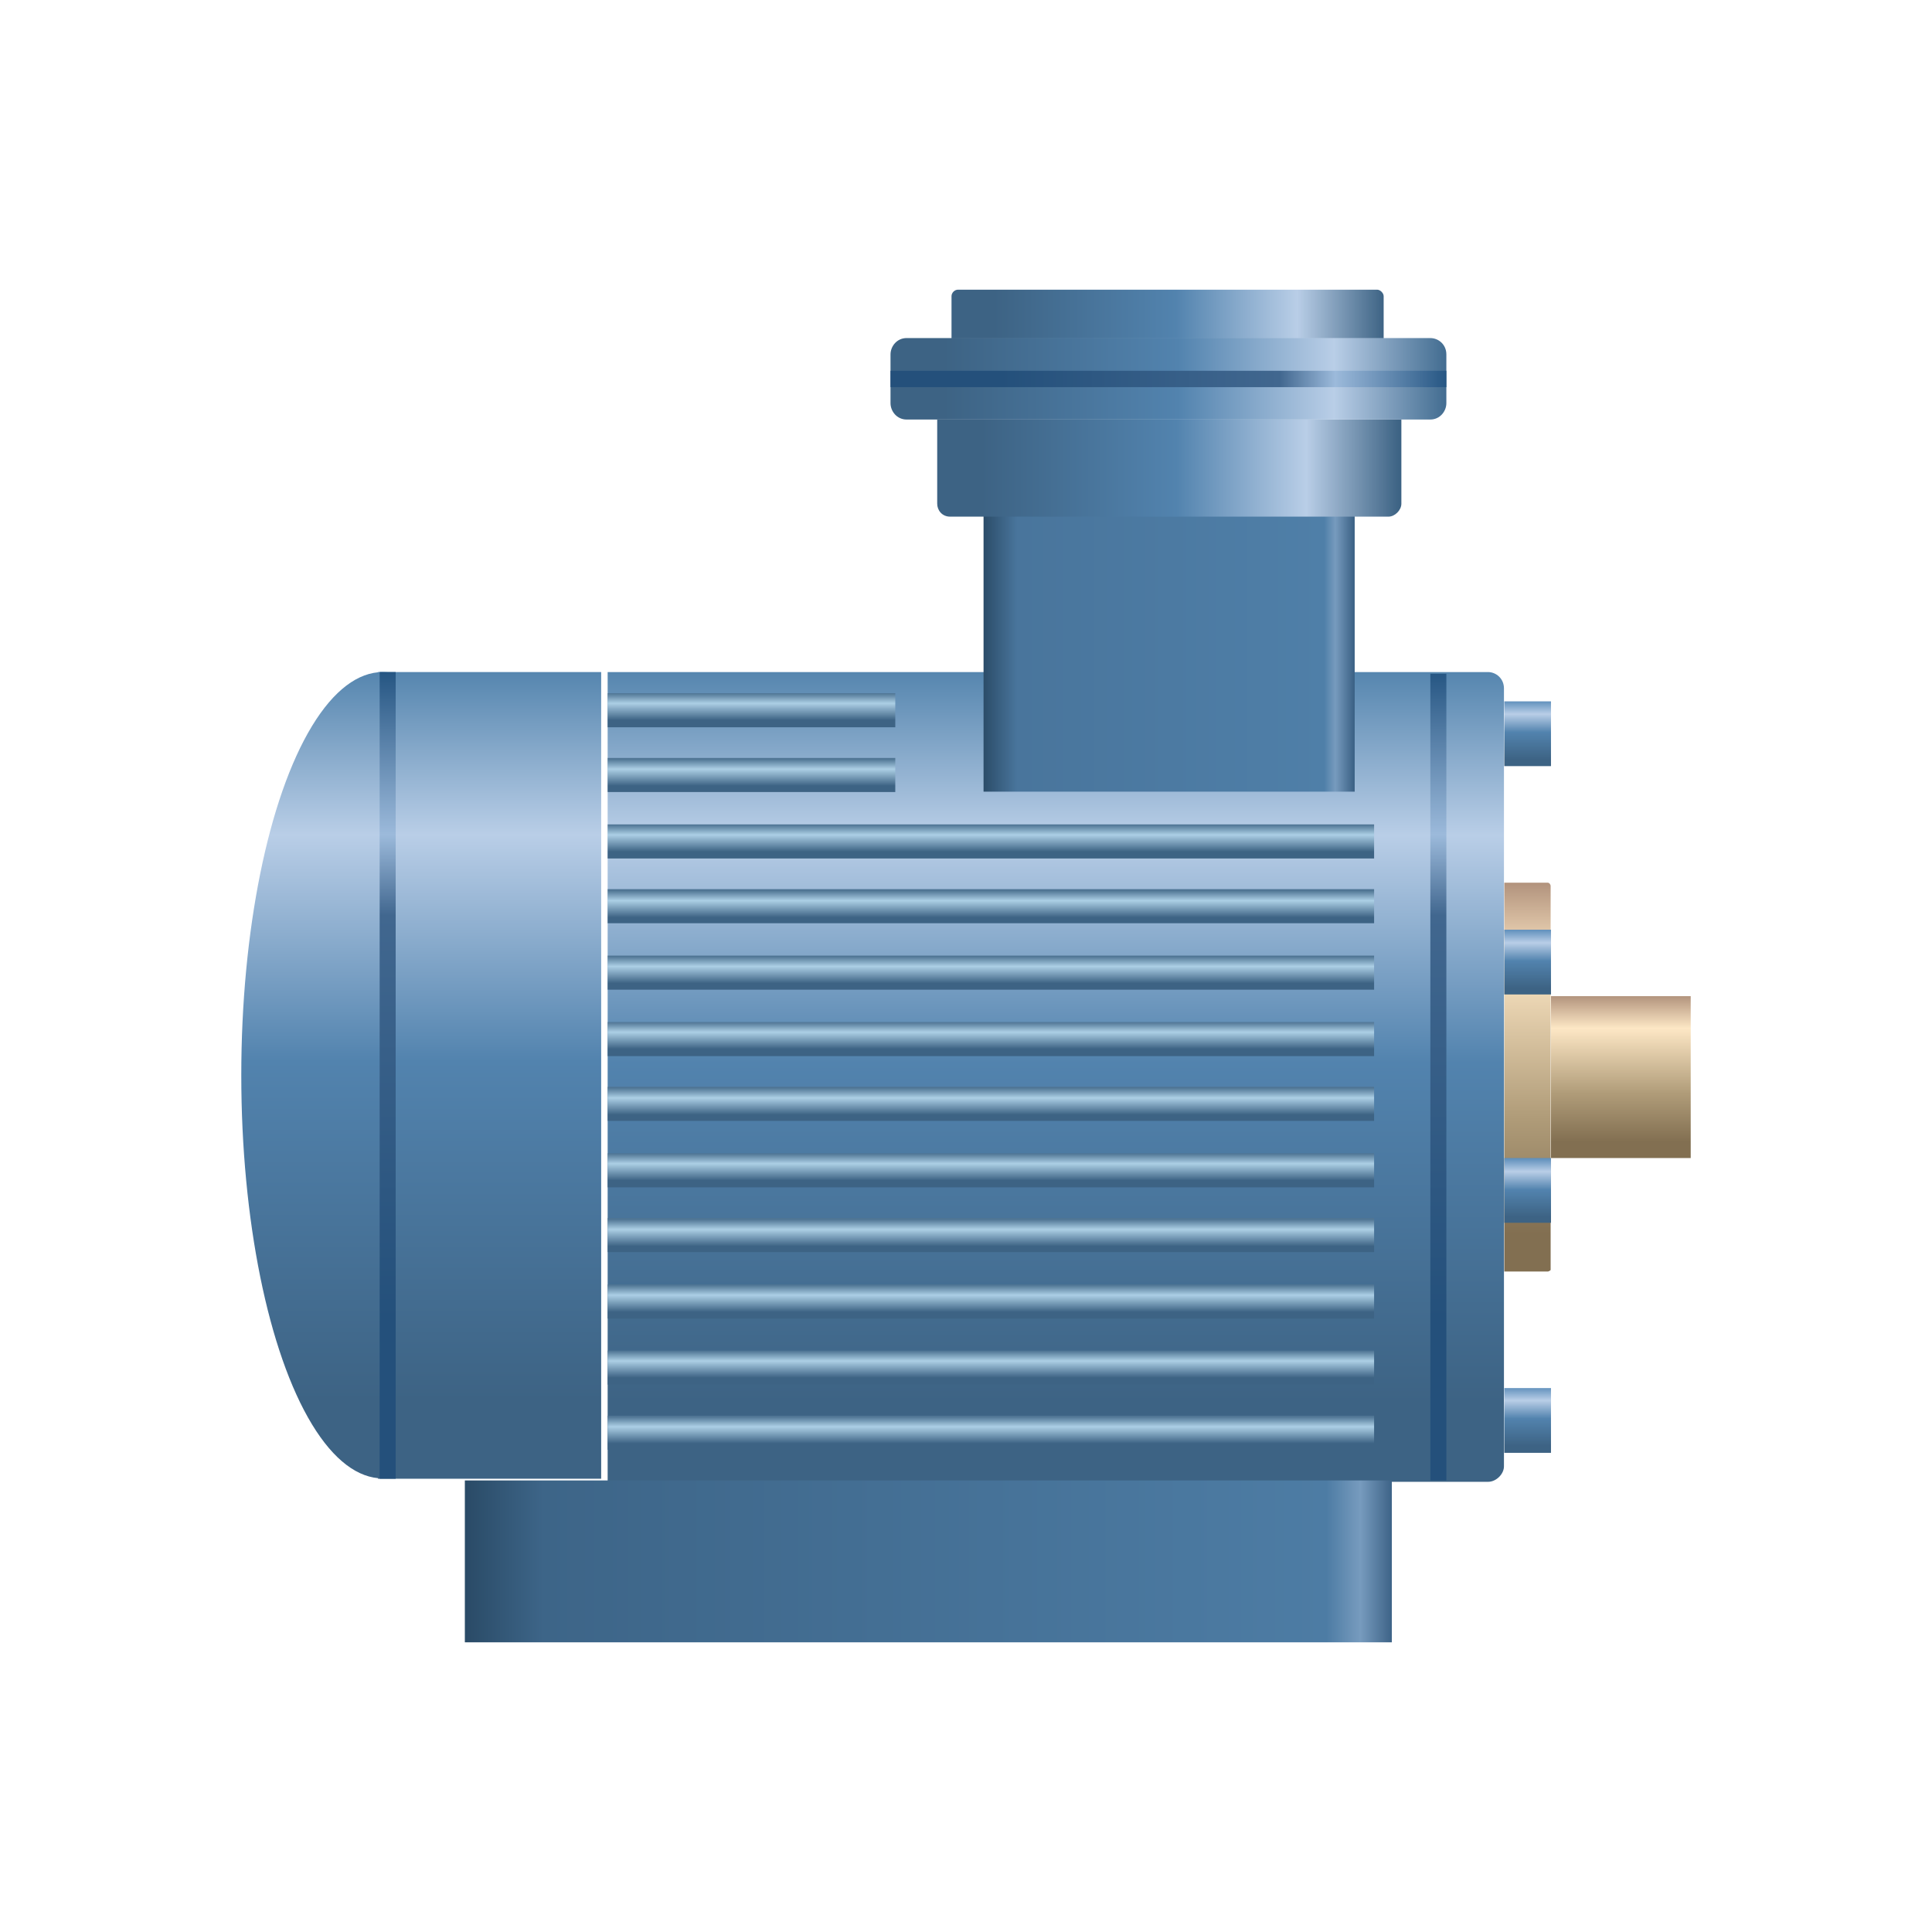 <?xml version="1.0" encoding="utf-8"?>
<!-- Generator: Adobe Illustrator 23.0.3, SVG Export Plug-In . SVG Version: 6.00 Build 0)  -->
<svg version="1.1" id="图层_1" xmlns="http://www.w3.org/2000/svg" xmlns:xlink="http://www.w3.org/1999/xlink" x="0px" y="0px"
	 viewBox="0 0 566.9 566.9" style="enable-background:new 0 0 566.9 566.9;" xml:space="preserve">
<style type="text/css">
	.st0{fill:url(#SVGID_1_);}
	.st1{fill:url(#SVGID_2_);}
	.st2{fill:url(#SVGID_3_);}
	.st3{fill:url(#SVGID_4_);}
	.st4{fill:url(#SVGID_5_);}
	.st5{fill:url(#SVGID_6_);}
	.st6{fill:url(#SVGID_7_);}
	.st7{fill:url(#SVGID_8_);}
	.st8{fill:url(#SVGID_9_);}
	.st9{fill:url(#SVGID_10_);}
	.st10{fill:url(#SVGID_11_);}
	.st11{fill:url(#SVGID_12_);}
	.st12{fill:url(#SVGID_13_);}
	.st13{fill:url(#SVGID_14_);}
	.st14{fill:url(#SVGID_15_);}
	.st15{fill:url(#SVGID_16_);}
	.st16{fill:url(#SVGID_17_);}
	.st17{fill:url(#SVGID_18_);}
	.st18{fill:url(#SVGID_19_);}
	.st19{fill:url(#SVGID_20_);}
	.st20{fill:url(#SVGID_21_);}
	.st21{fill:url(#SVGID_22_);}
	.st22{fill:url(#SVGID_23_);}
	.st23{fill:url(#SVGID_24_);}
	.st24{fill:url(#SVGID_25_);}
	.st25{fill:url(#SVGID_26_);}
	.st26{fill:url(#SVGID_27_);}
	.st27{fill:url(#SVGID_28_);}
	.st28{fill:url(#SVGID_29_);}
</style>
<g>
	
		<linearGradient id="SVGID_1_" gradientUnits="userSpaceOnUse" x1="475.557" y1="26.973" x2="475.557" y2="74.61" gradientTransform="matrix(1 0 0 -1 0 366.819)">
		<stop  offset="0.1" style="stop-color:#826F51"/>
		<stop  offset="0.4" style="stop-color:#B09C79"/>
		<stop  offset="0.8" style="stop-color:#FDE7C5"/>
		<stop  offset="1" style="stop-color:#B2937D"/>
	</linearGradient>
	<rect x="455.1" y="292.3" class="st0" width="41" height="47.5"/>
	
		<linearGradient id="SVGID_2_" gradientUnits="userSpaceOnUse" x1="448.217" y1="-6.565" x2="448.217" y2="107.763" gradientTransform="matrix(1 0 0 -1 0 366.819)">
		<stop  offset="0.1" style="stop-color:#826F51"/>
		<stop  offset="0.4" style="stop-color:#B09C79"/>
		<stop  offset="0.8" style="stop-color:#FDE7C5"/>
		<stop  offset="1" style="stop-color:#B2937D"/>
	</linearGradient>
	<path class="st1" d="M454.1,373.1h-12.7V259h12.7c0.5,0,0.9,0.5,0.9,1v112.6C455.1,372.6,454.6,373.1,454.1,373.1z"/>
	
		<linearGradient id="SVGID_3_" gradientUnits="userSpaceOnUse" x1="309.863" y1="-68.848" x2="309.863" y2="169.334" gradientTransform="matrix(1 0 0 -1 0 366.819)">
		<stop  offset="0.1" style="stop-color:#3D6384"/>
		<stop  offset="0.52" style="stop-color:#5283AE"/>
		<stop  offset="0.8" style="stop-color:#B9CEE7"/>
		<stop  offset="1" style="stop-color:#5686AF"/>
	</linearGradient>
	<path class="st2" d="M436.7,434.8H178.3V197.2h258.3c2.4,0,4.7,1.9,4.7,4.8v228.1C441.4,432.5,439,434.8,436.7,434.8z"/>
	
		<linearGradient id="SVGID_4_" gradientUnits="userSpaceOnUse" x1="358.08" y1="-67.894" x2="358.08" y2="169.336" gradientTransform="matrix(-1 0 0 -1 470.429 366.819)">
		<stop  offset="0.1" style="stop-color:#3D6384"/>
		<stop  offset="0.52" style="stop-color:#5283AE"/>
		<stop  offset="0.8" style="stop-color:#B9CEE7"/>
		<stop  offset="1" style="stop-color:#5686AF"/>
	</linearGradient>
	<ellipse class="st3" cx="112.3" cy="315.5" rx="41.5" ry="118.3"/>
	
		<linearGradient id="SVGID_5_" gradientUnits="userSpaceOnUse" x1="48.375" y1="-67.894" x2="48.375" y2="169.336" gradientTransform="matrix(-1 0 0 -1 470.429 366.819)">
		<stop  offset="0.2" style="stop-color:#24507B"/>
		<stop  offset="0.7" style="stop-color:#41678F"/>
		<stop  offset="0.8" style="stop-color:#9CBADB"/>
		<stop  offset="1" style="stop-color:#265683"/>
	</linearGradient>
	<rect x="419.7" y="197.7" class="st4" width="4.7" height="236.7"/>
	
		<linearGradient id="SVGID_6_" gradientUnits="userSpaceOnUse" x1="249.896" y1="923.172" x2="249.896" y2="913.316" gradientTransform="matrix(-1 0 0 1 470.429 -709.89)">
		<stop  offset="0.2" style="stop-color:#3D6384"/>
		<stop  offset="0.7" style="stop-color:#ACCFE5"/>
		<stop  offset="1" style="stop-color:#4F7594"/>
	</linearGradient>
	<rect x="178.3" y="203.4" class="st5" width="84.4" height="10"/>
	
		<linearGradient id="SVGID_7_" gradientUnits="userSpaceOnUse" x1="249.896" y1="942.467" x2="249.896" y2="932.612" gradientTransform="matrix(-1 0 0 1 470.429 -709.89)">
		<stop  offset="0.2" style="stop-color:#3D6384"/>
		<stop  offset="0.7" style="stop-color:#ACCFE5"/>
		<stop  offset="1" style="stop-color:#4F7594"/>
	</linearGradient>
	<rect x="178.3" y="222.4" class="st6" width="84.4" height="10"/>
	
		<linearGradient id="SVGID_8_" gradientUnits="userSpaceOnUse" x1="179.658" y1="961.763" x2="179.658" y2="951.908" gradientTransform="matrix(-1 0 0 1 470.429 -709.89)">
		<stop  offset="0.2" style="stop-color:#3D6384"/>
		<stop  offset="0.7" style="stop-color:#ACCFE5"/>
		<stop  offset="1" style="stop-color:#4F7594"/>
	</linearGradient>
	<rect x="178.3" y="241.9" class="st7" width="224.9" height="10"/>
	
		<linearGradient id="SVGID_9_" gradientUnits="userSpaceOnUse" x1="179.658" y1="981.059" x2="179.658" y2="971.204" gradientTransform="matrix(-1 0 0 1 470.429 -709.89)">
		<stop  offset="0.2" style="stop-color:#3D6384"/>
		<stop  offset="0.7" style="stop-color:#ACCFE5"/>
		<stop  offset="1" style="stop-color:#4F7594"/>
	</linearGradient>
	<rect x="178.3" y="260.9" class="st8" width="224.9" height="10"/>
	
		<linearGradient id="SVGID_10_" gradientUnits="userSpaceOnUse" x1="179.658" y1="1000.354" x2="179.658" y2="990.498" gradientTransform="matrix(-1 0 0 1 470.429 -709.89)">
		<stop  offset="0.2" style="stop-color:#3D6384"/>
		<stop  offset="0.7" style="stop-color:#ACCFE5"/>
		<stop  offset="1" style="stop-color:#4F7594"/>
	</linearGradient>
	<rect x="178.3" y="280.4" class="st9" width="224.9" height="10"/>
	
		<linearGradient id="SVGID_11_" gradientUnits="userSpaceOnUse" x1="179.658" y1="1019.652" x2="179.658" y2="1009.797" gradientTransform="matrix(-1 0 0 1 470.429 -709.89)">
		<stop  offset="0.2" style="stop-color:#3D6384"/>
		<stop  offset="0.7" style="stop-color:#ACCFE5"/>
		<stop  offset="1" style="stop-color:#4F7594"/>
	</linearGradient>
	<rect x="178.3" y="299.9" class="st10" width="224.9" height="10"/>
	
		<linearGradient id="SVGID_12_" gradientUnits="userSpaceOnUse" x1="179.658" y1="1038.948" x2="179.658" y2="1029.092" gradientTransform="matrix(-1 0 0 1 470.429 -709.89)">
		<stop  offset="0.2" style="stop-color:#3D6384"/>
		<stop  offset="0.7" style="stop-color:#ACCFE5"/>
		<stop  offset="1" style="stop-color:#4F7594"/>
	</linearGradient>
	<rect x="178.3" y="318.9" class="st11" width="224.9" height="10"/>
	
		<linearGradient id="SVGID_13_" gradientUnits="userSpaceOnUse" x1="179.658" y1="1058.244" x2="179.658" y2="1048.388" gradientTransform="matrix(-1 0 0 1 470.429 -709.89)">
		<stop  offset="0.2" style="stop-color:#3D6384"/>
		<stop  offset="0.7" style="stop-color:#ACCFE5"/>
		<stop  offset="1" style="stop-color:#4F7594"/>
	</linearGradient>
	<rect x="178.3" y="338.4" class="st12" width="224.9" height="10"/>
	
		<linearGradient id="SVGID_14_" gradientUnits="userSpaceOnUse" x1="179.658" y1="1077.54" x2="179.658" y2="1067.684" gradientTransform="matrix(-1 0 0 1 470.429 -709.89)">
		<stop  offset="0.2" style="stop-color:#3D6384"/>
		<stop  offset="0.7" style="stop-color:#ACCFE5"/>
		<stop  offset="1" style="stop-color:#4F7594"/>
	</linearGradient>
	<rect x="178.3" y="357.4" class="st13" width="224.9" height="10"/>
	
		<linearGradient id="SVGID_15_" gradientUnits="userSpaceOnUse" x1="179.658" y1="1096.834" x2="179.658" y2="1086.978" gradientTransform="matrix(-1 0 0 1 470.429 -709.89)">
		<stop  offset="0.2" style="stop-color:#3D6384"/>
		<stop  offset="0.7" style="stop-color:#ACCFE5"/>
		<stop  offset="1" style="stop-color:#4F7594"/>
	</linearGradient>
	<rect x="178.3" y="376.9" class="st14" width="224.9" height="10"/>
	
		<linearGradient id="SVGID_16_" gradientUnits="userSpaceOnUse" x1="179.658" y1="1116.132" x2="179.658" y2="1106.277" gradientTransform="matrix(-1 0 0 1 470.429 -709.89)">
		<stop  offset="0.2" style="stop-color:#3D6384"/>
		<stop  offset="0.7" style="stop-color:#ACCFE5"/>
		<stop  offset="1" style="stop-color:#4F7594"/>
	</linearGradient>
	<rect x="178.3" y="396.3" class="st15" width="224.9" height="10"/>
	
		<linearGradient id="SVGID_17_" gradientUnits="userSpaceOnUse" x1="179.658" y1="1135.428" x2="179.658" y2="1125.573" gradientTransform="matrix(-1 0 0 1 470.429 -709.89)">
		<stop  offset="0.2" style="stop-color:#3D6384"/>
		<stop  offset="0.7" style="stop-color:#ACCFE5"/>
		<stop  offset="1" style="stop-color:#4F7594"/>
	</linearGradient>
	<rect x="178.3" y="415.4" class="st16" width="224.9" height="10"/>
	
		<linearGradient id="SVGID_18_" gradientUnits="userSpaceOnUse" x1="326.733" y1="-67.894" x2="326.733" y2="169.336" gradientTransform="matrix(-1 0 0 -1 470.429 366.819)">
		<stop  offset="0.1" style="stop-color:#3D6384"/>
		<stop  offset="0.52" style="stop-color:#5283AE"/>
		<stop  offset="0.8" style="stop-color:#B9CEE7"/>
		<stop  offset="1" style="stop-color:#5686AF"/>
	</linearGradient>
	<rect x="110.9" y="197.2" class="st17" width="65.5" height="236.7"/>
	
		<linearGradient id="SVGID_19_" gradientUnits="userSpaceOnUse" x1="356.666" y1="-67.894" x2="356.666" y2="169.336" gradientTransform="matrix(-1 0 0 -1 470.429 366.819)">
		<stop  offset="0.2" style="stop-color:#24507B"/>
		<stop  offset="0.7" style="stop-color:#41678F"/>
		<stop  offset="0.8" style="stop-color:#9CBADB"/>
		<stop  offset="1" style="stop-color:#265683"/>
	</linearGradient>
	<rect x="111.4" y="197.2" class="st18" width="4.7" height="236.7"/>
	
		<linearGradient id="SVGID_20_" gradientUnits="userSpaceOnUse" x1="796.398" y1="578.361" x2="796.398" y2="303.752" gradientTransform="matrix(-4.489665e-11 1 -1 -4.489665e-11 712.506 -338.272)">
		<stop  offset="5.847346e-07" style="stop-color:#284863"/>
		<stop  offset="9.184959e-02" style="stop-color:#3D6588"/>
		<stop  offset="0.929" style="stop-color:#4D7CA4"/>
		<stop  offset="0.965" style="stop-color:#779BBE"/>
		<stop  offset="1" style="stop-color:#3B6185"/>
	</linearGradient>
	<polygon class="st19" points="136.4,481.9 136.4,434.4 408.4,434.4 408.4,481.9 	"/>
	<g>
		
			<linearGradient id="SVGID_21_" gradientUnits="userSpaceOnUse" x1="22.213" y1="142.05" x2="22.213" y2="161.105" gradientTransform="matrix(-1 0 0 -1 470.429 366.819)">
			<stop  offset="0.1" style="stop-color:#3D6384"/>
			<stop  offset="0.52" style="stop-color:#5283AE"/>
			<stop  offset="0.8" style="stop-color:#B9CEE7"/>
			<stop  offset="1" style="stop-color:#6090BC"/>
		</linearGradient>
		<rect x="441.4" y="205.8" class="st20" width="13.7" height="19"/>
		
			<linearGradient id="SVGID_22_" gradientUnits="userSpaceOnUse" x1="22.213" y1="74.933" x2="22.213" y2="93.988" gradientTransform="matrix(-1 0 0 -1 470.429 366.819)">
			<stop  offset="0.1" style="stop-color:#3D6384"/>
			<stop  offset="0.52" style="stop-color:#5283AE"/>
			<stop  offset="0.8" style="stop-color:#B9CEE7"/>
			<stop  offset="1" style="stop-color:#6090BC"/>
		</linearGradient>
		<rect x="441.4" y="272.8" class="st21" width="13.7" height="19"/>
		
			<linearGradient id="SVGID_23_" gradientUnits="userSpaceOnUse" x1="22.213" y1="7.798" x2="22.213" y2="26.852" gradientTransform="matrix(-1 0 0 -1 470.429 366.819)">
			<stop  offset="0.1" style="stop-color:#3D6384"/>
			<stop  offset="0.52" style="stop-color:#5283AE"/>
			<stop  offset="0.8" style="stop-color:#B9CEE7"/>
			<stop  offset="1" style="stop-color:#6090BC"/>
		</linearGradient>
		<rect x="441.4" y="339.8" class="st22" width="13.7" height="19"/>
		
			<linearGradient id="SVGID_24_" gradientUnits="userSpaceOnUse" x1="22.213" y1="-59.338" x2="22.213" y2="-40.284" gradientTransform="matrix(-1 0 0 -1 470.429 366.819)">
			<stop  offset="0.1" style="stop-color:#3D6384"/>
			<stop  offset="0.52" style="stop-color:#5283AE"/>
			<stop  offset="0.8" style="stop-color:#B9CEE7"/>
			<stop  offset="1" style="stop-color:#6090BC"/>
		</linearGradient>
		<rect x="441.4" y="407.3" class="st23" width="13.7" height="19"/>
	</g>
	
		<linearGradient id="SVGID_25_" gradientUnits="userSpaceOnUse" x1="101.018" y1="102.608" x2="-8.825" y2="102.608" gradientTransform="matrix(-1 0 0 -1 388.501 292.206)">
		<stop  offset="5.847346e-07" style="stop-color:#284863"/>
		<stop  offset="0.1" style="stop-color:#49759C"/>
		<stop  offset="0.92" style="stop-color:#4F7FA8"/>
		<stop  offset="0.95" style="stop-color:#779BBE"/>
		<stop  offset="1" style="stop-color:#3B6185"/>
	</linearGradient>
	<path class="st24" d="M291.9,146.8h102.3c1.9,0,3.3,0.5,3.3,1.4v84.1H288.6v-84.1C288.6,147.3,290.1,146.8,291.9,146.8z"/>
	
		<linearGradient id="SVGID_26_" gradientUnits="userSpaceOnUse" x1="597.067" y1="541.312" x2="597.067" y2="677.544" gradientTransform="matrix(6.123234e-17 1 1 -6.123234e-17 -266.997 -459.748)">
		<stop  offset="0.1" style="stop-color:#3D6384"/>
		<stop  offset="0.52" style="stop-color:#5283AE"/>
		<stop  offset="0.8" style="stop-color:#B9CEE7"/>
		<stop  offset="1" style="stop-color:#3D6384"/>
	</linearGradient>
	<path class="st25" d="M275,147.8v-24.7h136.2v24.7c0,1.9-1.9,3.8-3.8,3.8H278.8C276.4,151.6,275,149.7,275,147.8z"/>
	
		<linearGradient id="SVGID_27_" gradientUnits="userSpaceOnUse" x1="551.916" y1="545.881" x2="551.916" y2="673.106" gradientTransform="matrix(6.123234e-17 1 1 -6.123234e-17 -266.997 -459.748)">
		<stop  offset="0.1" style="stop-color:#3D6384"/>
		<stop  offset="0.52" style="stop-color:#5283AE"/>
		<stop  offset="0.8" style="stop-color:#B9CEE7"/>
		<stop  offset="1" style="stop-color:#3D6384"/>
	</linearGradient>
	<path class="st26" d="M279.2,99.3V86.9c0-1,0.9-1.9,1.9-1.9h123c0.9,0,1.9,1,1.9,1.9v12.4H279.2z"/>
	
		<linearGradient id="SVGID_28_" gradientUnits="userSpaceOnUse" x1="570.927" y1="527.602" x2="570.927" y2="691.177" gradientTransform="matrix(6.123234e-17 1 1 -6.123234e-17 -266.997 -459.748)">
		<stop  offset="0.1" style="stop-color:#3D6384"/>
		<stop  offset="0.52" style="stop-color:#5283AE"/>
		<stop  offset="0.8" style="stop-color:#B9CEE7"/>
		<stop  offset="1" style="stop-color:#436D91"/>
	</linearGradient>
	<path class="st27" d="M261.3,118.3v-14.3c0-2.4,1.9-4.8,4.7-4.8h153.7c2.4,0,4.7,1.9,4.7,4.8v14.3c0,2.4-1.9,4.8-4.7,4.8H266
		C263.2,123.1,261.3,120.7,261.3,118.3z"/>
	
		<linearGradient id="SVGID_29_" gradientUnits="userSpaceOnUse" x1="-71.723" y1="603.508" x2="-71.723" y2="767.083" gradientTransform="matrix(6.123234e-17 -1 1 6.123234e-17 -342.575 39.456)">
		<stop  offset="0.2" style="stop-color:#24507B"/>
		<stop  offset="0.7" style="stop-color:#41678F"/>
		<stop  offset="0.8" style="stop-color:#9CBADB"/>
		<stop  offset="1" style="stop-color:#265683"/>
	</linearGradient>
	<rect x="261.3" y="108.8" class="st28" width="163.1" height="4.8"/>
</g>
</svg>
